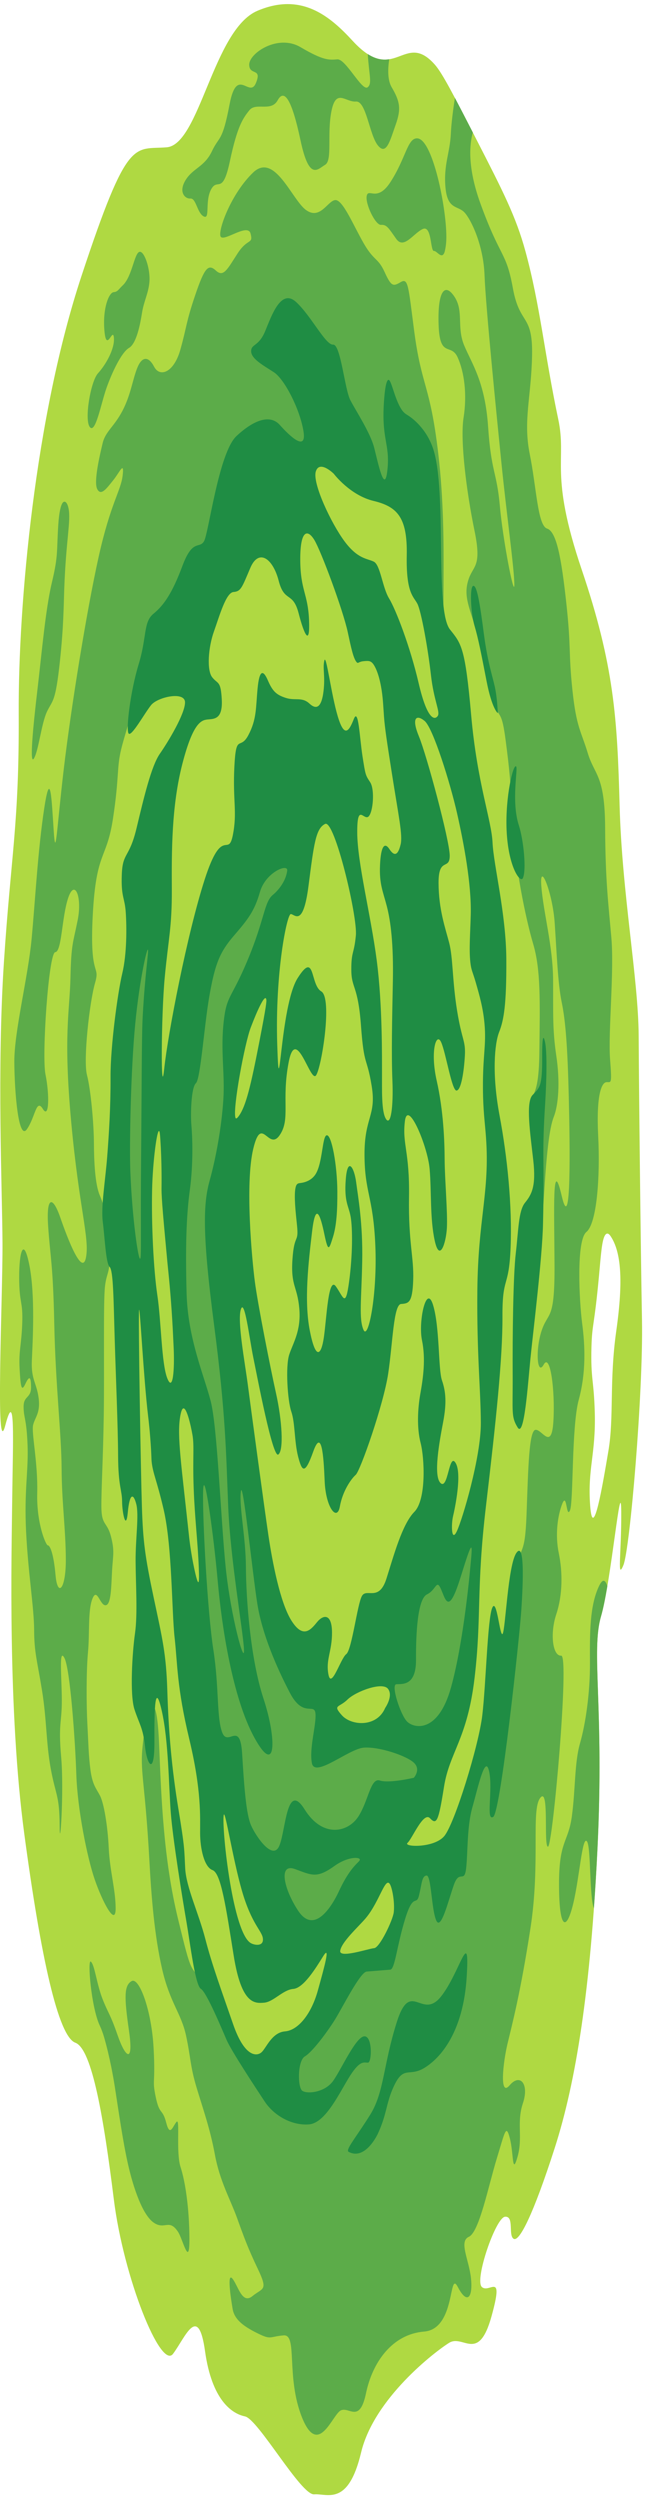 <svg width="48" height="186" viewBox="0 0 48 186" fill="none" xmlns="http://www.w3.org/2000/svg">
<path d="M47.776 98.251C47.678 92.888 47.55 81.31 47.529 77.072C47.508 72.834 46.283 66.433 46.111 59.947C45.938 53.46 45.708 49.522 43.286 42.369C40.867 35.217 42.194 34.262 41.547 31.205C40.522 26.354 40.194 22.69 39.099 18.685C38.398 16.112 37.413 14.195 35.446 10.361C33.767 7.091 32.928 5.456 32.367 4.817C30.076 2.211 29.369 6.439 26.255 3.052C24.562 1.211 22.448 -0.596 19.159 0.802C15.868 2.2 14.86 10.761 12.405 10.96C9.95 11.159 9.524 10.063 6.069 20.519C2.614 30.975 1.351 44.927 1.392 53.12C1.433 61.313 0.813 63.624 0.292 71.581C-0.23 79.537 0.166 88.549 0.186 92.505C0.206 96.46 -0.363 108.942 0.394 106.055C1.151 103.167 0.96 107.139 0.911 111.383C0.863 115.626 0.57 127.238 1.809 136.465C3.047 145.691 4.339 151.522 5.604 151.985C6.869 152.447 7.737 157.747 8.468 163.623C9.199 169.499 11.97 176.34 12.876 175.136C13.781 173.932 14.751 171.31 15.259 174.942C15.768 178.575 17.247 179.586 18.23 179.789C19.212 179.992 22.398 185.669 23.38 185.589C24.361 185.509 25.91 186.514 26.872 182.479C27.834 178.444 32.376 174.966 33.425 174.315C34.474 173.665 35.606 175.834 36.572 172.364C37.536 168.894 36.422 170.68 35.859 170.161C35.295 169.641 36.886 164.99 37.587 164.933C38.288 164.876 37.804 166.329 38.227 166.577C38.648 166.825 39.691 164.762 41.279 159.828C42.867 154.894 43.956 148.023 44.465 137.524C44.972 127.025 43.971 122.867 44.728 120.261C45.487 117.656 46.218 109.4 46.233 112.508C46.248 115.616 45.908 117.622 46.394 116.452C46.879 115.282 47.873 103.613 47.776 98.251ZM45.864 99.01C45.331 102.778 45.706 105.421 45.276 107.957C44.847 110.492 44.13 114.788 43.92 112.039C43.712 109.29 44.349 108.2 44.263 105.1C44.194 102.61 43.953 102.665 44.016 100.215C44.062 98.464 44.225 98.743 44.58 94.883C44.721 93.353 44.791 92.262 45.029 91.903C45.182 91.673 45.336 91.814 45.455 91.997C46.215 93.162 46.398 95.242 45.864 99.01Z" fill="#AFD942"/>
<path d="M22.476 179.868C23.683 182.879 24.72 179.686 25.349 179.352C25.979 179.018 26.757 180.368 27.237 178.068C27.716 175.768 29.179 173.671 31.563 173.478C33.947 173.284 33.364 168.809 34.072 170.165C34.78 171.52 35.198 170.921 35.051 169.52C34.903 168.119 34.125 166.769 34.895 166.424C35.665 166.078 36.349 162.631 36.97 160.602C37.591 158.573 37.659 158.003 37.945 159.11C38.231 160.217 38.099 161.924 38.513 160.477C38.927 159.03 38.43 157.94 38.914 156.488C39.398 155.035 38.692 154.244 37.925 155.155C37.158 156.065 37.426 153.499 37.769 152.058C38.113 150.617 38.733 148.306 39.48 143.44C40.227 138.575 39.506 134.676 40.203 133.772C40.9 132.867 40.432 137.427 40.782 137.399C41.133 137.371 42.395 123.136 41.764 123.187C41.132 123.239 40.914 121.56 41.397 120.108C41.881 118.655 41.873 116.96 41.585 115.57C41.298 114.181 41.501 112.751 41.847 111.875C42.194 110.999 42.133 112.982 42.411 112.394C42.689 111.806 42.52 106.167 43.071 104.144C43.622 102.121 43.542 100.149 43.324 98.471C43.105 96.793 42.872 92.289 43.64 91.662C44.409 91.034 44.672 87.621 44.516 84.525C44.361 81.428 44.777 80.546 45.128 80.518C45.478 80.49 45.55 80.766 45.4 78.8C45.25 76.834 45.718 72.274 45.495 69.748C45.272 67.222 45.053 65.544 45.033 61.589C45.013 57.633 44.242 57.696 43.743 56.041C43.243 54.385 42.891 54.131 42.597 51.329C42.302 48.526 42.511 48.227 42.143 44.865C41.776 41.503 41.415 39.554 40.713 39.328C40.01 39.103 39.926 36.283 39.422 33.78C38.919 31.277 39.541 29.531 39.596 26.417C39.651 23.304 38.673 24.231 38.168 21.446C37.663 18.66 37.245 19.26 35.752 15.141C34.759 12.403 34.949 10.695 35.188 9.856C34.661 8.83 34.223 7.979 33.853 7.281C33.733 8.07 33.587 9.149 33.551 9.95C33.488 11.368 33.001 12.256 33.15 13.939C33.299 15.623 34.069 15.278 34.562 15.803C35.056 16.328 35.978 18.232 36.059 20.487C36.14 22.741 36.953 30.872 37.322 34.516C37.691 38.16 38.273 42.353 38.278 43.483C38.284 44.613 37.42 40.161 37.197 37.635C36.974 35.11 36.553 35.144 36.326 31.771C36.099 28.397 35.11 27.064 34.542 25.697C33.974 24.33 34.529 23.155 33.822 22.081C33.115 21.008 32.557 21.619 32.64 24.156C32.723 26.693 33.559 25.494 34.055 26.585C34.552 27.675 34.771 29.353 34.499 31.071C34.226 32.789 34.737 36.704 35.312 39.484C35.887 42.264 35.185 42.038 34.84 43.197C34.495 44.355 34.92 45.169 35.419 46.824C35.918 48.479 36.213 51.282 36.71 52.372C37.206 53.463 37.343 52.886 37.635 55.124C37.927 57.361 38.001 58.203 38.157 61.299C38.313 64.396 39.104 68.288 39.675 70.22C40.246 72.153 40.187 74.418 40.137 78.38C40.086 82.341 39.308 80.991 39.388 82.963C39.468 84.934 39.876 82.357 40.032 85.454C40.187 88.55 39.645 92.269 39.861 93.382C40.077 94.495 40.276 92.218 40.471 89.093C40.665 85.968 40.866 83.973 41.212 83.097C41.559 82.221 41.69 80.514 41.4 78.56C41.11 76.605 41.174 75.469 41.161 72.926C41.149 70.383 40.435 67.897 40.285 65.931C40.135 63.965 41.129 66.428 41.28 68.677C41.432 70.926 41.513 73.18 41.801 74.57C42.089 75.96 42.239 77.926 42.327 81.593C42.416 85.26 42.52 92.035 41.803 88.985C41.086 85.934 41.246 89.878 41.267 94.115C41.289 98.353 40.794 97.546 40.31 98.998C39.826 100.451 39.976 102.417 40.463 101.53C40.949 100.642 41.314 103.439 41.185 105.71C41.056 107.982 40.346 106.344 39.856 106.384C39.365 106.423 39.309 109.255 39.186 112.656C39.062 116.058 38.705 114.674 38.506 116.951C38.307 119.228 37.904 122.935 37.352 124.676C36.799 126.417 35.356 132.469 35.011 133.628C34.667 134.787 33.076 139.438 32.442 138.924C31.809 138.41 31.529 138.716 30.834 139.902C30.138 141.09 29.384 144.542 28.405 145.187C27.426 145.832 25.959 147.082 24.913 148.297C23.867 149.513 22.27 152.752 21.572 153.373C20.873 153.995 19.195 154.98 18.275 153.359C17.355 151.737 16.36 149.274 15.23 147.67C14.099 146.066 14.315 147.179 13.241 142.744C12.167 138.309 12.004 133.8 11.844 129.856C11.756 127.692 11.578 127.111 11.426 126.975C11.138 126.721 10.729 128.44 10.583 130.241C10.448 131.907 10.816 132.944 11.115 138.395C11.269 141.209 11.494 144.017 12.067 146.514C12.641 149.011 13.487 149.79 13.846 151.457C14.205 153.124 14.138 153.694 14.637 155.35C15.136 157.005 15.634 158.378 15.995 160.327C16.355 162.276 17.133 163.626 17.631 164.999C18.129 166.372 18.414 167.197 19.194 168.829C19.974 170.462 19.551 170.213 18.783 170.841C18.014 171.469 17.727 170.079 17.303 169.548C16.88 169.017 17.17 170.972 17.315 171.808C17.459 172.644 18.233 173.147 19.218 173.632C20.202 174.117 20.061 173.846 21.112 173.761C22.164 173.675 21.268 176.857 22.476 179.868Z" fill="#5CAC49"/>
<path d="M32.617 33.766C32.004 28.544 31.372 28.829 30.817 24.585C30.381 21.229 30.378 20.664 29.817 20.992C29.259 21.32 29.119 21.332 28.622 20.241C28.125 19.151 27.846 19.456 27.067 18.106C26.29 16.756 25.509 14.841 24.948 14.887C24.387 14.932 23.832 16.391 22.776 15.628C21.721 14.866 20.439 11.296 18.834 12.84C17.229 14.383 16.259 17.006 16.402 17.559C16.546 18.113 18.431 16.547 18.646 17.377C18.86 18.207 18.438 17.677 17.672 18.869C16.905 20.062 16.628 20.65 16.064 20.13C15.501 19.611 15.222 19.916 14.53 21.951C13.839 23.985 13.911 24.262 13.428 25.997C12.945 27.732 11.896 28.1 11.47 27.287C11.046 26.473 10.555 26.513 10.209 27.389C9.862 28.265 9.727 29.407 9.102 30.588C8.476 31.77 7.846 32.103 7.64 32.968C7.434 33.832 6.953 35.85 7.237 36.392C7.52 36.935 7.938 36.336 8.426 35.731C8.914 35.126 9.26 34.25 9.126 35.391C8.991 36.533 8.224 37.443 7.332 41.472C6.44 45.501 5.284 52.662 4.745 57.227C4.207 61.793 4.148 64.059 3.997 61.81C3.845 59.562 3.762 57.025 3.287 60.172C2.812 63.32 2.62 67.01 2.353 69.858C2.087 72.706 1.055 76.747 1.066 79.007C1.078 81.267 1.376 84.917 2.003 84.018C2.63 83.119 2.693 81.701 3.188 82.509C3.683 83.317 3.673 81.339 3.386 79.949C3.098 78.559 3.621 70.885 4.112 70.845C4.603 70.806 4.59 68.263 5.074 66.81C5.558 65.358 6.126 66.725 5.783 68.449C5.441 70.172 5.301 70.184 5.244 72.732C5.186 75.281 4.705 77.016 5.298 83.468C5.891 89.921 6.673 92.118 6.4 93.554C6.127 94.989 5.061 92.249 4.491 90.6C3.922 88.95 3.431 88.99 3.583 91.239C3.734 93.487 3.947 94.035 4.04 98.55C4.133 103.065 4.572 106.704 4.585 109.246C4.597 111.789 4.888 113.744 4.899 116.004C4.91 118.264 4.282 118.881 4.133 117.197C3.985 115.513 3.701 114.971 3.561 114.982C3.421 114.994 2.711 113.355 2.77 111.09C2.829 108.824 2.327 106.603 2.464 106.027C2.601 105.45 3.021 105.134 2.875 104.015C2.729 102.896 2.307 102.648 2.37 101.23C2.433 99.811 2.626 96.404 2.194 94.178C1.762 91.952 1.417 93.11 1.427 95.088C1.437 97.066 1.716 96.76 1.655 98.461C1.593 100.162 1.384 100.462 1.461 101.869C1.538 103.276 1.61 103.552 1.888 102.965C2.165 102.377 2.305 102.365 2.31 103.213C2.314 104.061 1.752 103.823 1.756 104.671C1.76 105.519 1.97 105.502 2.05 107.474C2.13 109.445 1.787 110.887 1.943 113.983C2.098 117.079 2.532 119.588 2.54 121.283C2.549 122.978 2.762 123.526 3.124 125.758C3.486 127.99 3.424 129.691 3.785 131.64C4.145 133.589 4.426 133.566 4.438 135.827C4.449 138.087 4.775 133.255 4.552 130.73C4.329 128.204 4.609 128.181 4.601 126.486C4.592 124.791 4.371 122.548 4.795 123.361C5.22 124.175 5.598 129.514 5.681 132.051C5.764 134.588 6.483 138.204 7.053 139.854C7.622 141.503 8.614 143.401 8.606 141.989C8.599 140.576 8.172 139.198 8.093 137.508C8.014 135.819 7.725 134.146 7.442 133.604C7.159 133.062 6.877 132.802 6.731 131.683C6.585 130.565 6.581 129.717 6.504 128.31C6.427 126.903 6.415 124.361 6.548 122.936C6.681 121.512 6.531 119.829 6.878 118.952C7.224 118.076 7.442 119.472 7.862 119.438C8.283 119.404 8.277 117.991 8.341 116.855C8.405 115.719 8.544 115.426 8.258 114.318C7.971 113.211 7.552 113.528 7.545 112.115C7.538 110.702 7.668 108.713 7.722 105.317C7.775 101.921 7.679 96.841 7.814 95.7C7.948 94.558 8.23 94.818 8.15 92.846C8.07 90.874 7.784 89.767 7.429 88.948C7.074 88.129 6.996 86.439 6.989 85.027C6.982 83.614 6.759 81.088 6.472 79.981C6.186 78.874 6.656 74.596 7.07 73.149C7.483 71.703 6.648 72.901 6.904 68.075C7.16 63.249 7.936 64.034 8.411 60.887C8.887 57.739 8.673 57.191 9.017 55.75C9.36 54.309 11.639 46.775 13.735 45.192C16.248 43.294 18.741 40.646 21.13 36.96C21.994 35.625 23.02 33.855 24.447 34.006C25.061 34.071 25.136 34.426 27.087 35.911C29.756 37.944 29.811 37.425 30.361 38.613C31.898 41.922 32.426 47.983 32.833 47.256C33.007 46.947 33.002 45.463 33.011 42.496C33.017 40.645 33.029 37.262 32.617 33.766Z" fill="#5CAC49"/>
<path d="M26.065 154.423C26.831 153.23 27.113 153.49 27.393 153.467C27.674 153.444 27.734 151.461 27.103 151.512C26.472 151.563 25.431 153.909 24.805 154.808C24.178 155.706 22.846 155.815 22.494 155.561C22.142 155.307 22.132 153.329 22.691 153.001C23.251 152.673 24.366 151.169 24.922 150.276C25.479 149.383 26.799 146.732 27.289 146.692C27.78 146.652 28.692 146.578 29.042 146.55C29.393 146.521 29.525 144.814 30.146 142.786C30.767 140.757 30.983 141.87 31.189 141.005C31.395 140.141 31.393 139.575 31.743 139.547C32.094 139.519 32.106 142.061 32.461 142.88C32.816 143.699 33.366 141.394 33.781 140.23C34.196 139.065 34.552 140.167 34.687 139.025C34.821 137.884 34.741 135.912 35.155 134.465C35.569 133.018 36.117 130.43 36.404 131.82C36.692 133.21 36.142 135.516 36.702 135.187C37.261 134.859 38.669 121.744 38.799 119.754C38.93 117.765 39.054 114.646 38.427 115.545C37.801 116.444 37.614 121.264 37.405 121.564C37.196 121.863 36.97 118.772 36.624 119.648C36.278 120.524 36.162 125.339 35.892 127.622C35.623 129.905 33.828 135.703 33.061 136.614C32.294 137.524 29.979 137.429 30.328 137.118C30.677 136.807 31.509 134.761 32.002 135.286C32.496 135.811 32.635 135.517 33.043 132.941C33.451 130.364 34.779 129.408 35.317 124.842C35.856 120.276 35.425 118.332 36.165 112.054C36.905 105.776 37.408 101.072 37.392 97.964C37.377 94.856 37.873 95.947 37.998 92.827C38.123 89.708 37.754 86.064 37.177 83.002C36.601 79.939 36.8 77.662 37.146 76.786C37.493 75.91 37.697 74.763 37.68 71.373C37.663 67.982 36.733 64.383 36.655 62.694C36.576 61.005 35.51 58.265 35.064 53.213C34.618 48.162 34.336 47.902 33.489 46.84C32.331 45.389 33.287 36.522 32.229 33.376C31.713 31.841 30.629 31.09 30.464 30.976C30.214 30.803 30.046 30.765 29.794 30.323C29.276 29.415 29.076 27.976 28.841 28.313C28.745 28.451 28.661 28.829 28.598 29.573C28.333 32.703 29.035 32.929 28.835 34.924C28.634 36.918 28.131 34.415 27.845 33.308C27.559 32.201 26.498 30.591 26.073 29.777C25.648 28.964 25.351 25.597 24.79 25.642C24.229 25.688 23.166 23.513 22.038 22.474C20.911 21.435 20.219 23.469 19.734 24.639C19.249 25.809 18.687 25.572 18.69 26.137C18.692 26.702 19.607 27.193 20.381 27.696C21.155 28.198 22.288 30.367 22.577 32.04C22.866 33.712 21.527 32.408 20.821 31.617C20.116 30.826 18.925 31.206 17.599 32.444C16.272 33.682 15.53 39.678 15.183 40.271C14.835 40.865 14.34 40.057 13.578 42.098C12.817 44.138 12.19 45.037 11.422 45.664C10.653 46.292 10.939 47.4 10.318 49.428C9.697 51.457 9.36 54.311 9.572 54.576C9.784 54.842 10.757 53.067 11.245 52.462C11.733 51.857 13.765 51.41 13.769 52.257C13.774 53.105 12.521 55.185 11.895 56.084C11.268 56.983 10.718 59.288 10.168 61.594C9.619 63.9 9.125 63.375 9.064 65.075C9.002 66.776 9.282 66.753 9.358 67.878C9.434 69.002 9.444 70.98 9.1 72.421C8.757 73.862 8.216 77.863 8.227 80.123C8.238 82.384 8.108 84.372 7.976 86.079C7.844 87.786 7.504 89.792 7.649 90.911C7.795 92.029 7.875 94.001 8.157 94.261C8.439 94.521 8.45 96.781 8.535 99.601C8.619 102.42 8.778 106.082 8.789 108.342C8.8 110.602 9.082 110.862 9.086 111.709C9.091 112.557 9.378 113.947 9.511 112.523C9.645 111.099 9.925 111.076 10.14 111.907C10.354 112.737 10.082 114.455 10.091 116.15C10.099 117.845 10.251 120.094 10.047 121.524C9.844 122.953 9.649 126.078 10.005 127.18C10.362 128.282 10.644 128.541 10.791 129.942C10.938 131.344 11.503 132.146 11.491 129.603C11.478 127.06 11.538 125.077 12.04 127.297C12.543 129.518 12.559 132.908 12.71 134.874C12.86 136.841 13.584 141.304 13.873 142.977C14.161 144.649 14.528 147.728 14.95 147.977C15.372 148.225 16.508 150.959 16.863 151.778C17.218 152.597 18.985 155.28 19.692 156.353C20.398 157.426 21.735 158.166 22.997 158.063C24.259 157.961 25.3 155.615 26.065 154.423ZM29.081 140.328C29.238 140.745 29.377 141.652 29.302 142.289C29.234 142.86 28.263 144.917 27.842 144.951C27.421 144.985 25.25 145.727 25.318 145.156C25.394 144.509 26.682 143.35 27.199 142.742C28.3 141.451 28.718 139.361 29.081 140.328ZM18 140.663C18.714 143.149 19.488 143.651 19.561 144.21C19.567 144.26 19.569 144.306 19.567 144.348C19.543 144.833 18.914 144.727 18.651 144.567C17.336 143.768 16.525 136.349 16.639 135.12C16.645 135.06 16.651 135.027 16.659 135.013C16.781 134.772 17.332 138.339 18 140.663ZM28.868 125.648C29.291 126.179 28.664 127.078 28.664 127.078C28.04 128.542 26.146 128.413 25.44 127.622C24.735 126.832 25.227 127.074 25.855 126.458C26.484 125.842 28.444 125.118 28.868 125.648ZM31.159 50.845C30.514 48.071 29.448 45.331 28.953 44.524C28.458 43.716 28.309 42.032 27.817 41.789C27.325 41.547 26.623 41.604 25.635 40.271C24.646 38.938 23.228 35.944 23.504 35.074C23.781 34.203 24.838 35.248 24.838 35.248C24.838 35.248 26.038 36.846 27.794 37.269C29.55 37.692 30.326 38.477 30.27 41.308C30.214 44.139 30.776 44.376 31.059 44.918C31.343 45.46 31.848 48.246 32.068 50.206C32.288 52.167 32.783 52.974 32.574 53.274C32.365 53.574 31.804 53.619 31.159 50.845ZM21.635 68.012C21.915 67.989 22.552 69.068 22.957 65.926C23.362 62.784 23.497 61.642 24.197 61.303C24.896 60.964 26.616 68.173 26.483 69.596C26.35 71.021 26.138 70.755 26.145 72.168C26.152 73.58 26.642 73.258 26.867 76.349C27.093 79.439 27.299 78.575 27.661 80.807C28.023 83.038 27.112 83.112 27.126 85.937C27.14 88.763 27.772 88.994 27.931 92.656C28.09 96.317 27.405 99.764 27.051 98.945C26.696 98.126 26.899 96.696 26.955 93.865C27.011 91.034 26.65 89.085 26.505 87.966C26.359 86.848 25.864 86.04 25.732 87.747C25.6 89.453 25.952 89.707 26.097 90.543C26.241 91.379 26.251 93.357 25.98 95.358C25.71 97.358 25.565 96.522 25 95.72C24.435 94.918 24.31 98.037 24.107 99.467C23.904 100.897 23.484 101.213 23.052 98.987C22.62 96.761 22.957 93.907 23.226 91.624C23.495 89.341 23.851 90.443 24.139 91.833C24.426 93.223 24.495 92.934 24.771 92.064C25.048 91.194 25.112 90.058 25.105 88.645C25.095 86.702 24.679 84.407 24.312 84.47C23.975 84.528 24.016 86.525 23.485 87.364C23.13 87.926 22.493 88.004 22.366 88.02C22.19 88.042 22.055 88.048 21.988 88.396C21.869 89.005 22.002 90.205 22.101 91.15C22.249 92.552 21.894 91.733 21.763 93.721C21.633 95.711 22.124 95.671 22.273 97.355C22.421 99.038 21.794 99.937 21.518 100.808C21.242 101.678 21.395 104.209 21.68 105.034C21.964 105.859 21.901 107.277 22.187 108.384C22.474 109.492 22.685 109.757 23.308 108.011C23.93 106.264 24.081 108.231 24.161 110.203C24.241 112.175 25.088 113.236 25.292 112.089C25.497 110.942 26.124 110.043 26.473 109.732C26.822 109.421 28.551 104.476 28.891 102.187C29.23 99.899 29.286 97.068 29.847 97.022C30.408 96.977 30.688 96.954 30.75 95.253C30.812 93.552 30.385 92.456 30.438 89.06C30.491 85.664 29.928 85.145 30.13 83.433C30.332 81.72 31.822 85.274 31.971 86.957C32.12 88.641 31.989 90.63 32.349 92.297C32.708 93.964 33.191 92.511 33.256 91.375C33.32 90.239 33.097 87.714 33.09 86.301C33.083 84.888 33.002 82.634 32.5 80.414C31.997 78.193 32.481 76.741 32.836 77.56C33.191 78.379 33.626 81.17 33.976 81.142C34.327 81.113 34.53 79.684 34.595 78.548C34.659 77.412 34.379 77.435 34.017 75.203C33.655 72.971 33.717 71.27 33.43 70.163C33.144 69.056 32.646 67.683 32.636 65.705C32.627 63.727 33.474 64.789 33.468 63.659C33.462 62.529 31.747 56.168 31.179 54.801C30.611 53.434 30.96 53.122 31.594 53.636C32.228 54.15 33.511 58.286 34.013 60.506C34.516 62.726 35.092 65.788 35.033 68.054C34.995 69.51 34.898 70.621 35.002 71.59C35.071 72.225 35.173 72.286 35.409 73.112C35.691 74.096 35.952 75.005 36.056 76.168C36.2 77.774 35.923 78.498 35.94 80.982C35.951 82.665 36.085 83.47 36.168 84.638C36.457 88.685 35.575 90.67 35.524 95.996C35.478 100.805 35.771 103.324 35.784 105.867C35.796 108.41 34.416 113.044 34 113.926C33.583 114.808 33.576 113.395 33.714 112.819C33.851 112.242 34.399 109.654 33.904 108.846C33.409 108.039 33.353 110.869 32.79 110.35C32.226 109.83 32.704 107.248 32.977 105.813C33.251 104.377 33.176 103.535 32.892 102.71C32.607 101.886 32.732 98.766 32.232 97.111C31.733 95.456 31.116 98.332 31.404 99.722C31.691 101.112 31.488 102.542 31.283 103.689C31.078 104.836 31.015 106.255 31.302 107.362C31.588 108.469 31.743 111.565 30.836 112.487C29.929 113.409 29.309 115.72 28.757 117.461C28.204 119.201 27.287 118.145 26.939 118.739C26.591 119.333 26.188 122.757 25.768 123.074C25.349 123.39 24.659 125.707 24.443 124.595C24.227 123.481 24.715 122.876 24.708 121.464C24.701 120.051 24.07 120.103 23.582 120.707C23.094 121.312 22.536 121.923 21.687 120.579C20.839 119.234 20.262 116.172 19.972 114.217C19.681 112.262 18.662 104.714 18.443 103.036C18.224 101.358 17.647 98.295 17.924 97.425C18.2 96.555 18.566 99.634 18.854 101.024C19.141 102.414 20.294 108.538 20.713 108.221C21.133 107.905 20.981 105.656 20.551 103.712C20.12 101.769 19.184 97.04 18.966 95.362C18.747 93.684 18.228 88.073 18.846 85.479C19.464 82.885 19.969 85.671 20.805 84.472C21.641 83.274 20.933 81.918 21.48 79.047C22.026 76.176 23.101 80.612 23.519 80.012C23.937 79.413 24.753 74.259 23.908 73.763C23.064 73.266 23.472 70.689 22.15 72.775C20.827 74.861 20.798 83.06 20.631 77.703C20.464 72.346 21.354 68.034 21.635 68.012ZM14.442 116.645C14.195 115.486 14.08 114.413 14.08 114.413C13.487 108.883 13.171 106.862 13.404 105.423C13.473 104.996 13.55 104.874 13.574 104.842C13.849 104.475 14.205 106.079 14.323 106.762C14.467 107.598 14.331 108.457 14.413 110.711C14.494 112.966 14.713 114.644 14.793 116.616C14.822 117.328 14.812 117.638 14.778 117.704C14.701 117.854 14.518 116.999 14.442 116.645ZM17.515 83.139C17.326 82.397 18.201 77.659 18.661 76.45C19.148 75.166 19.728 73.901 19.817 74.359C19.844 74.497 19.828 74.801 19.297 77.529C18.665 80.775 18.309 82.285 17.782 83.022C17.581 83.303 17.536 83.218 17.515 83.139ZM11.32 88.493C11.367 86.426 11.688 83.966 11.851 84.161C11.89 84.207 11.911 84.431 11.933 84.769C12.049 86.539 12.025 88.083 12.021 88.436C12.014 89.165 12.166 90.794 12.47 94.052C12.502 94.387 12.649 95.683 12.772 97.486C12.842 98.502 12.882 99.368 12.922 100.234C13.001 101.923 12.869 103.63 12.443 102.534C12.016 101.438 12.001 98.33 11.71 96.375C11.42 94.42 11.263 91.041 11.32 88.493ZM17.348 150.608C16.494 148.134 15.783 146.213 15.282 144.275C14.781 142.337 13.86 140.434 13.783 139.027C13.705 137.62 13.776 137.614 13.269 134.546C12.763 131.478 12.538 128.67 12.454 125.851C12.37 123.031 12.084 121.924 11.437 118.867C10.79 115.81 10.645 114.692 10.562 112.155C10.479 109.618 10.281 98.046 10.348 97.475C10.349 97.467 10.351 97.452 10.354 97.449C10.426 97.381 10.693 102.585 11.019 105.334C11.054 105.63 11.165 106.539 11.242 107.86C11.268 108.313 11.269 108.609 11.284 108.747C11.385 109.67 11.667 110.119 12.176 112.306C12.821 115.08 12.775 119.889 12.995 121.849C13.215 123.81 13.154 125.511 14.085 129.392C15.016 133.274 14.886 135.263 14.892 136.393C14.897 137.523 15.185 138.913 15.817 139.144C16.45 139.376 16.813 141.89 17.393 145.517C17.972 149.144 18.954 149.065 19.655 149.008C20.356 148.951 21.053 148.046 21.824 147.984C22.596 147.921 23.5 146.434 24.057 145.541C24.614 144.648 24.131 146.383 23.649 148.118C23.166 149.853 22.19 151.063 21.209 151.143C20.227 151.222 19.812 152.387 19.463 152.698C19.114 153.009 18.202 153.083 17.348 150.608Z" fill="#1F8D44"/>
<path d="M29.26 155.333C30.057 153.535 30.429 154.652 31.715 153.775C32.167 153.467 34.433 151.922 34.731 147.084C34.971 143.187 34.23 146.788 32.809 148.561C31.388 150.334 30.558 147.229 29.537 150.427C28.516 153.625 28.599 155.655 27.555 157.334C26.63 158.822 25.88 159.73 25.895 160.021C25.898 160.078 25.929 160.096 25.94 160.102C27.185 160.778 28.112 158.773 28.112 158.773C28.802 157.279 28.714 156.563 29.26 155.333Z" fill="#1F8D44"/>
<path d="M25.191 140.783C25.063 141.05 23.568 144.263 22.182 142.157C21.122 140.548 20.691 138.604 21.956 139.067C23.221 139.529 23.573 139.783 24.901 138.828C25.841 138.151 26.77 138.141 26.778 138.365C26.783 138.51 26.398 138.673 25.817 139.601C25.503 140.102 25.298 140.561 25.191 140.783Z" fill="#5CAC49"/>
<path d="M34.993 116.671C34.993 116.671 34.529 122.079 33.565 125.548C32.599 129.018 30.773 128.601 30.28 128.076C29.787 127.551 29.075 125.348 29.494 125.314C29.916 125.279 30.968 125.477 30.959 123.499C30.948 121.521 31.076 118.967 31.776 118.628C32.477 118.288 32.471 117.44 32.827 118.26C33.181 119.079 33.398 120.192 34.294 117.293C35.193 114.393 35.194 114.676 34.993 116.671Z" fill="#5CAC49"/>
<path d="M30.796 132.273C30.796 132.273 31.354 131.663 30.79 131.143C30.226 130.624 28.189 129.941 27.067 130.032C25.945 130.124 23.43 132.306 23.213 131.193C22.997 130.08 23.55 128.339 23.477 127.497C23.401 126.655 22.566 127.854 21.575 125.956C20.583 124.058 19.519 121.601 19.157 119.369C18.795 117.137 18.057 109.848 17.922 110.99C17.788 112.131 18.29 114.352 18.301 116.612C18.313 118.872 18.616 123.37 19.613 126.398C20.61 129.426 20.554 132.257 18.926 129.28C17.298 126.303 16.499 120.998 16.202 117.63C15.904 114.263 15.176 108.952 15.116 110.935C15.056 112.918 15.442 119.953 15.877 122.744C16.312 125.535 16.113 127.813 16.539 128.909C16.965 130.005 17.866 127.953 18.02 130.484C18.172 133.015 18.323 134.982 18.678 135.801C19.033 136.62 20.305 138.495 20.79 137.325C21.275 136.155 21.327 132.477 22.67 134.629C24.014 136.781 25.905 136.345 26.671 135.152C27.436 133.959 27.569 132.253 28.271 132.478C28.974 132.704 30.796 132.273 30.796 132.273Z" fill="#5CAC49"/>
<path d="M29.158 57.506C29.664 60.741 29.979 62.14 29.816 62.823C29.61 63.688 29.33 63.711 28.976 63.174C28.623 62.637 28.344 62.943 28.281 64.361C28.217 65.779 28.501 66.322 28.787 67.429C29.073 68.536 29.292 70.214 29.236 73.045C29.18 75.876 29.122 78.425 29.203 80.397C29.283 82.369 29.079 83.798 28.726 83.262C28.372 82.725 28.434 81.024 28.428 79.894C28.423 78.764 28.473 74.803 28.035 71.447C27.598 68.091 26.596 64.215 26.585 61.955C26.574 59.695 27.072 61.068 27.421 60.756C27.77 60.446 27.902 58.739 27.548 58.202C27.195 57.666 27.195 57.666 26.977 56.27C26.76 54.875 26.679 52.62 26.332 53.496C25.986 54.372 25.638 54.966 25.139 53.311C24.639 51.655 24.273 48.576 24.136 49.152C23.999 49.729 24.212 50.277 24.077 51.418C23.942 52.56 23.593 52.871 23.03 52.351C22.466 51.832 21.976 52.154 21.274 51.928C20.571 51.703 20.289 51.443 19.934 50.624C19.58 49.805 19.299 49.828 19.166 51.252C19.033 52.676 19.107 53.517 18.482 54.699C17.856 55.88 17.569 54.49 17.441 57.045C17.314 59.599 17.669 60.418 17.326 62.141C16.984 63.865 16.551 61.356 15.238 65.42C13.926 69.483 12.49 76.949 12.222 79.514C11.955 82.08 11.992 75.576 12.259 72.728C12.525 69.88 12.801 69.01 12.787 66.184C12.773 63.359 12.756 59.969 13.582 56.793C14.408 53.617 15.039 53.565 15.53 53.525C16.02 53.486 16.581 53.44 16.504 52.033C16.427 50.626 16.218 50.926 15.794 50.395C15.371 49.864 15.503 48.157 15.918 46.993C16.333 45.829 16.815 44.094 17.376 44.048C17.937 44.003 18.006 43.715 18.63 42.251C19.254 40.787 20.31 41.549 20.739 43.21C21.168 44.871 21.795 43.972 22.224 45.633C22.653 47.294 23.078 48.108 22.998 46.136C22.918 44.164 22.356 43.927 22.345 41.666C22.333 39.406 22.894 39.361 23.389 40.169C23.885 40.976 25.52 45.365 25.879 47.032C26.113 48.12 26.287 48.972 26.534 49.263C26.655 49.405 26.679 49.238 27.012 49.201C27.392 49.16 27.582 49.139 27.785 49.421C27.864 49.532 28.15 49.966 28.354 51.071C28.499 51.85 28.517 52.503 28.576 53.314C28.639 54.189 28.812 55.294 29.158 57.506Z" fill="#AFD942"/>
<path d="M20.331 66.561C19.636 67.112 19.729 68.35 18.391 71.523C17.225 74.292 16.878 74.053 16.66 75.904C16.39 78.187 16.75 79.853 16.619 81.842C16.489 83.832 16.079 86.126 15.597 87.861C15.115 89.596 15.056 91.862 15.931 98.574C16.807 105.286 16.821 108.112 16.981 112.056C17.141 115.999 18.079 121.294 18.156 122.7C18.234 124.107 17.162 120.237 16.793 116.593C16.424 112.949 16.18 106.185 15.679 104.247C15.178 102.309 13.972 99.581 13.885 96.196C13.798 92.812 13.857 90.546 14.127 88.545C14.398 86.545 14.318 84.573 14.244 83.731C14.169 82.889 14.229 80.906 14.579 80.595C14.928 80.284 15.189 76.306 15.598 74.011C16.007 71.717 16.354 70.841 17.4 69.626C18.446 68.41 18.934 67.805 19.348 66.358C19.751 64.949 21.356 64.246 21.376 64.739C21.377 64.757 21.375 64.774 21.374 64.78C21.232 65.846 20.331 66.561 20.331 66.561Z" fill="#5CAC49"/>
<path d="M10.523 83.186C10.511 85.26 10.485 87.332 10.483 89.407C10.482 92.564 10.511 93.57 10.434 93.65C10.293 93.8 9.842 90.677 9.701 87.21C9.621 85.237 9.733 79.576 10.066 76.156C10.383 72.912 10.938 70.493 11.011 70.66C11.072 70.794 10.79 72.507 10.624 75.546C10.579 76.403 10.559 77.046 10.523 83.186Z" fill="#5CAC49"/>
<path d="M40.576 82.017C40.31 86.175 40.53 85.764 40.41 91.075C40.353 93.623 39.679 99.048 39.478 101.043C39.278 103.038 39.017 107.016 38.522 106.208C38.027 105.401 38.166 105.107 38.152 102.281C38.137 99.456 38.185 94.93 38.387 93.218C38.589 91.506 38.582 90.093 39.07 89.488C39.558 88.883 39.905 88.29 39.685 86.329C39.465 84.368 39.11 82.033 39.63 81.477C40.149 80.921 40.36 80.904 40.348 78.644C40.344 77.833 40.372 77.306 40.432 77.231C40.479 77.174 40.536 77.421 40.553 77.497C40.797 78.558 40.576 82.017 40.576 82.017Z" fill="#1F8D44"/>
<path d="M37.044 53.064C37.044 53.064 36.614 52.754 36.212 50.692C35.812 48.63 35.593 47.505 35.309 46.545C35.025 45.585 34.944 43.613 35.225 43.59C35.505 43.567 35.722 44.963 36.014 47.201C36.306 49.438 36.733 50.534 36.877 51.37C37.022 52.206 37.044 53.064 37.044 53.064Z" fill="#1F8D44"/>
<path d="M37.7 61.761C37.819 64.509 38.722 65.737 38.911 65.337C39.188 64.749 38.967 62.506 38.611 61.404C38.039 59.637 38.553 57.22 38.414 57.033C38.209 56.756 37.593 59.263 37.7 61.761Z" fill="#1F8D44"/>
<path d="M44.197 141.991C44.299 140.579 44.388 139.093 44.464 137.525C44.972 127.026 43.97 122.867 44.728 120.262C44.888 119.713 45.047 118.912 45.198 118.02C45.068 117.587 44.871 117.39 44.577 118.012C43.883 119.482 43.892 121.46 43.904 123.72C43.915 125.98 43.576 128.269 43.162 129.715C42.748 131.162 42.828 133.134 42.558 135.135C42.287 137.135 41.585 136.911 41.602 140.301C41.619 143.691 42.18 143.645 42.661 141.627C43.141 139.609 43.336 136.485 43.69 137.021C43.98 137.463 43.861 141.187 44.197 141.991Z" fill="#5CAC49"/>
<path d="M33.203 18.034C33.169 18.455 33.09 18.738 33.09 18.738C32.888 19.361 32.52 18.655 32.294 18.673C32.014 18.696 32.145 16.707 31.445 17.046C30.744 17.386 30.049 18.573 29.485 17.771C28.919 16.969 28.777 16.698 28.357 16.732C27.936 16.766 27.155 15.133 27.294 14.557C27.43 13.981 28.067 15.059 29.043 13.567C30.212 11.776 30.32 10.248 31.061 10.294C32.272 10.369 33.356 16.117 33.203 18.034Z" fill="#5CAC49"/>
<path d="M15.716 14.082C16.203 13.194 16.56 14.579 17.109 11.989C17.657 9.402 18.075 8.803 18.563 8.198C19.051 7.593 20.177 8.348 20.664 7.461C21.15 6.574 21.715 7.377 22.362 10.432C23.009 13.489 23.635 12.591 24.195 12.262C24.754 11.934 24.324 9.991 24.666 8.268C25.008 6.544 25.715 7.617 26.486 7.555C27.258 7.492 27.481 10.018 28.116 10.813C28.751 11.61 29.026 10.457 29.441 9.292C29.856 8.128 29.783 7.568 29.147 6.49C28.832 5.956 28.859 5.118 28.966 4.407C28.508 4.481 27.995 4.424 27.37 4.024C27.461 5.595 27.714 6.225 27.358 6.495C26.938 6.811 25.734 4.365 25.103 4.417C24.472 4.468 24.051 4.502 22.362 3.508C20.674 2.515 18.542 3.959 18.546 4.808C18.55 5.654 19.529 5.01 19.044 6.18C18.559 7.35 17.634 4.882 17.087 7.752C16.541 10.623 16.327 10.075 15.772 11.251C15.217 12.425 14.375 12.495 13.819 13.387C13.262 14.28 13.756 14.806 14.176 14.771C14.597 14.738 14.673 15.861 15.165 16.105C15.657 16.348 15.23 14.969 15.716 14.082Z" fill="#5CAC49"/>
<path d="M10.478 18.748C10.812 18.887 11.188 20.086 11.121 20.957C11.055 21.81 10.707 22.403 10.571 23.262C10.435 24.121 10.162 25.557 9.602 25.885C9.043 26.213 8.348 27.682 7.933 28.847C7.518 30.011 7.109 32.305 6.685 31.775C6.262 31.244 6.739 28.378 7.297 27.768C7.855 27.157 8.55 25.97 8.476 25.128C8.402 24.286 7.921 26.304 7.772 24.62C7.623 22.936 8.108 21.766 8.459 21.738C8.76 21.714 8.807 21.54 9.132 21.235C9.893 20.522 10.011 18.553 10.478 18.748Z" fill="#5CAC49"/>
<path d="M5.103 37.84C5.004 37.332 4.795 37.229 4.66 37.414C4.523 37.601 4.399 38.104 4.338 39.033C4.207 41.022 4.349 41.293 3.868 43.311C3.387 45.328 3.122 48.459 2.786 51.313C2.449 54.166 2.183 57.015 2.531 56.421C2.878 55.827 3.079 53.833 3.495 52.951C3.912 52.069 4.124 52.335 4.459 49.198C4.602 47.856 4.67 46.831 4.706 46.03C4.752 45.01 4.752 44.655 4.782 43.802C4.911 40.17 5.286 38.779 5.103 37.84Z" fill="#5CAC49"/>
<path d="M11.424 165.362C12.263 165.958 12.574 165.032 13.251 166.061C13.605 166.598 14.107 168.818 14.096 166.558C14.084 164.298 13.794 162.343 13.438 161.241C13.081 160.139 13.419 157.568 13.14 157.873C12.861 158.179 12.655 159.044 12.369 157.936C12.083 156.829 11.875 157.411 11.588 156.021C11.3 154.631 11.584 155.174 11.429 152.36C11.275 149.546 10.351 147.077 9.791 147.405C9.231 147.733 9.236 148.581 9.599 151.095C9.962 153.609 9.328 153.095 8.759 151.446C8.19 149.796 8.049 149.808 7.623 148.712C7.197 147.616 7.049 146.215 6.767 145.955C6.485 145.695 6.784 149.345 7.422 150.706C7.56 150.999 7.664 151.29 7.752 151.596C8.178 153.088 8.437 154.554 8.568 155.418C8.983 158.145 9.271 160.044 9.651 161.548C9.777 162.045 10.437 164.659 11.424 165.362Z" fill="#5CAC49"/>
</svg>
